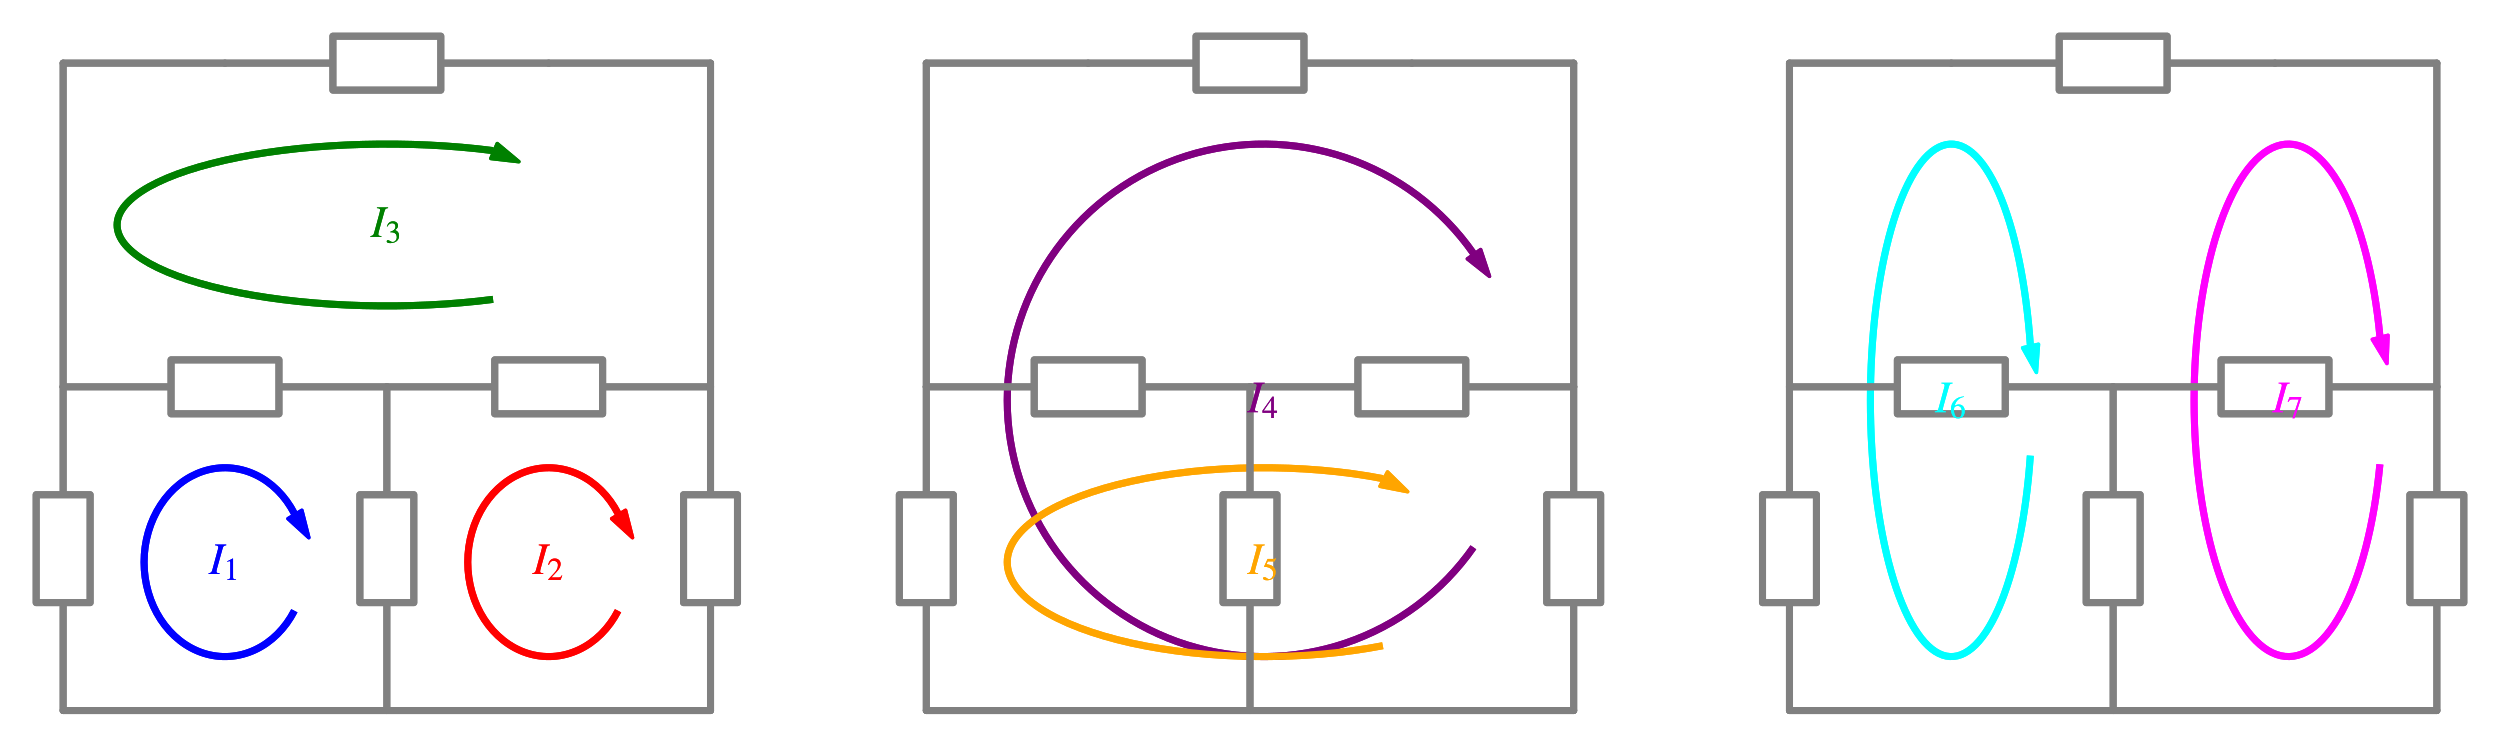 <?xml version="1.0" encoding="utf-8" standalone="no"?>
<!DOCTYPE svg PUBLIC "-//W3C//DTD SVG 1.1//EN"
  "http://www.w3.org/Graphics/SVG/1.1/DTD/svg11.dtd">
<svg xmlns:xlink="http://www.w3.org/1999/xlink" width="709.02pt" height="211.77pt" viewBox="0 0 709.02 211.77" xmlns="http://www.w3.org/2000/svg" version="1.1">
 <defs>
  <style type="text/css">*{stroke-linejoin: round; stroke-linecap: butt}</style>
 </defs>
 <g id="figure_1">
  <g id="patch_1">
   <path d="M 0 211.77 
L 709.02 211.77 
L 709.02 0 
L 0 0 
L 0 211.77 
z
" style="fill: none"/>
  </g>
  <g id="axes_1">
   <g id="patch_2">
    <path d="M 83.488 145.656 
C 82.205 143.163 80.583 140.93 78.684 139.045 
C 76.786 137.16 74.637 135.649 72.322 134.57 
C 70.007 133.491 67.557 132.86 65.068 132.7 
C 62.579 132.541 60.085 132.856 57.682 133.632 
C 55.28 134.408 53.002 135.636 50.939 137.267 
C 48.875 138.898 47.053 140.911 45.543 143.226 
C 44.034 145.54 42.859 148.126 42.062 150.882 
C 41.266 153.638 40.86 156.527 40.86 159.435 
C 40.86 162.343 41.266 165.232 42.062 167.988 
C 42.859 170.744 44.034 173.33 45.543 175.644 
C 47.053 177.959 48.875 179.972 50.939 181.603 
C 53.002 183.234 55.28 184.462 57.682 185.238 
C 60.085 186.014 62.579 186.329 65.068 186.17 
C 67.557 186.01 70.007 185.379 72.322 184.3 
C 74.637 183.221 76.786 181.71 78.684 179.825 
C 80.583 177.94 82.205 175.707 83.488 173.214 
" clip-path="url(#pcccf6402d1)" style="fill: none; stroke: #0000ff; stroke-width: 2; stroke-linejoin: miter"/>
   </g>
   <g id="patch_3">
    <path d="M 87.582 152.478 
L 81.678 147.1 
L 83.632 145.927 
L 83.475 145.664 
L 83.501 145.649 
L 83.659 145.911 
L 85.613 144.738 
z
" clip-path="url(#pcccf6402d1)" style="fill: #0000ff; stroke: #0000ff; stroke-linejoin: miter"/>
   </g>
   <g id="patch_4">
    <path d="M 175.288 145.656 
C 174.005 143.163 172.383 140.93 170.484 139.045 
C 168.586 137.16 166.437 135.649 164.122 134.57 
C 161.807 133.491 159.357 132.86 156.868 132.7 
C 154.379 132.541 151.885 132.856 149.482 133.632 
C 147.08 134.408 144.802 135.636 142.739 137.267 
C 140.675 138.898 138.853 140.911 137.343 143.226 
C 135.834 145.54 134.659 148.126 133.862 150.882 
C 133.066 153.638 132.66 156.527 132.66 159.435 
C 132.66 162.343 133.066 165.232 133.862 167.988 
C 134.659 170.744 135.834 173.33 137.343 175.644 
C 138.853 177.959 140.675 179.972 142.739 181.603 
C 144.802 183.234 147.08 184.462 149.482 185.238 
C 151.885 186.014 154.379 186.329 156.868 186.17 
C 159.357 186.01 161.807 185.379 164.122 184.3 
C 166.437 183.221 168.586 181.71 170.484 179.825 
C 172.383 177.94 174.005 175.707 175.288 173.214 
" clip-path="url(#pcccf6402d1)" style="fill: none; stroke: #ff0000; stroke-width: 2; stroke-linejoin: miter"/>
   </g>
   <g id="patch_5">
    <path d="M 179.382 152.478 
L 173.478 147.1 
L 175.432 145.927 
L 175.275 145.664 
L 175.301 145.649 
L 175.459 145.911 
L 177.413 144.738 
z
" clip-path="url(#pcccf6402d1)" style="fill: #ff0000; stroke: #ff0000; stroke-linejoin: miter"/>
   </g>
   <g id="patch_6">
    <path d="M 139.837 42.715 
C 128.202 41.219 115.51 40.613 102.902 40.951 
C 90.294 41.289 78.161 42.56 67.594 44.651 
C 57.027 46.742 48.353 49.587 42.352 52.93 
C 36.352 56.274 33.21 60.013 33.21 63.81 
C 33.21 67.607 36.352 71.346 42.352 74.69 
C 48.353 78.033 57.027 80.878 67.594 82.969 
C 78.161 85.06 90.294 86.331 102.902 86.669 
C 115.51 87.007 128.202 86.401 139.837 84.905 
" clip-path="url(#pcccf6402d1)" style="fill: none; stroke: #008000; stroke-width: 2; stroke-linejoin: miter"/>
   </g>
   <g id="patch_7">
    <path d="M 147.15 45.848 
L 139.215 44.945 
L 140.113 42.849 
L 139.831 42.729 
L 139.843 42.701 
L 140.125 42.821 
L 141.022 40.726 
z
" clip-path="url(#pcccf6402d1)" style="fill: #008000; stroke: #008000; stroke-linejoin: miter"/>
   </g>
   <g id="patch_8">
    <path d="M 417.867 71.85 
C 413.462 65.56 408.088 60.007 401.945 55.399 
C 395.802 50.791 388.967 47.185 381.696 44.717 
C 374.424 42.248 366.807 40.948 359.128 40.864 
C 351.449 40.781 343.805 41.914 336.481 44.224 
C 329.157 46.533 322.246 49.988 316.003 54.461 
C 309.761 58.934 304.267 64.369 299.727 70.562 
C 295.186 76.755 291.655 83.628 289.266 90.926 
C 286.877 98.225 285.66 105.856 285.66 113.535 
C 285.66 121.214 286.877 128.845 289.266 136.144 
C 291.655 143.442 295.186 150.315 299.727 156.508 
C 304.267 162.701 309.761 168.136 316.003 172.609 
C 322.246 177.082 329.157 180.537 336.481 182.846 
C 343.805 185.156 351.449 186.289 359.128 186.206 
C 366.807 186.122 374.424 184.822 381.696 182.353 
C 388.967 179.885 395.802 176.279 401.945 171.671 
C 408.088 167.063 413.462 161.51 417.867 155.22 
" clip-path="url(#pcccf6402d1)" style="fill: none; stroke: #800080; stroke-width: 2; stroke-linejoin: miter"/>
   </g>
   <g id="patch_9">
    <path d="M 422.43 78.368 
L 416.162 73.417 
L 418.03 72.11 
L 417.854 71.859 
L 417.879 71.842 
L 418.055 72.092 
L 419.922 70.785 
z
" clip-path="url(#pcccf6402d1)" style="fill: #800080; stroke: #800080; stroke-linejoin: miter"/>
   </g>
   <g id="patch_10">
    <path d="M 392.175 135.74 
C 381.1 133.593 368.705 132.536 356.196 132.672 
C 343.687 132.807 331.483 134.131 320.77 136.514 
C 310.057 138.898 301.194 142.26 295.043 146.276 
C 288.892 150.291 285.66 154.824 285.66 159.435 
C 285.66 164.046 288.892 168.579 295.043 172.594 
C 301.194 176.61 310.057 179.972 320.77 182.356 
C 331.483 184.739 343.687 186.063 356.196 186.198 
C 368.705 186.334 381.1 185.277 392.175 183.13 
" clip-path="url(#pcccf6402d1)" style="fill: none; stroke: #ffa500; stroke-width: 2; stroke-linejoin: miter"/>
   </g>
   <g id="patch_11">
    <path d="M 399.216 139.444 
L 391.377 137.913 
L 392.439 135.896 
L 392.168 135.753 
L 392.182 135.726 
L 392.453 135.869 
L 393.515 133.851 
z
" clip-path="url(#pcccf6402d1)" style="fill: #ffa500; stroke: #ffa500; stroke-linejoin: miter"/>
   </g>
   <g id="patch_12">
    <path d="M 575.819 97.844 
C 575.213 89.175 574.111 80.93 572.568 73.518 
C 571.024 66.107 569.064 59.653 566.786 54.479 
C 564.507 49.304 561.948 45.495 559.237 43.241 
C 556.525 40.987 553.705 40.326 550.918 41.29 
C 548.131 42.254 545.423 44.827 542.928 48.883 
C 540.434 52.938 538.195 58.406 536.323 65.016 
C 534.452 71.627 532.978 79.268 531.976 87.56 
C 530.974 95.852 530.46 104.656 530.46 113.535 
C 530.46 122.414 530.974 131.218 531.976 139.51 
C 532.978 147.802 534.452 155.443 536.323 162.054 
C 538.195 168.664 540.434 174.132 542.928 178.187 
C 545.423 182.243 548.131 184.816 550.918 185.78 
C 553.705 186.744 556.525 186.083 559.237 183.829 
C 561.948 181.575 564.507 177.766 566.786 172.591 
C 569.064 167.417 571.024 160.963 572.568 153.552 
C 574.111 146.14 575.213 137.895 575.819 129.226 
" clip-path="url(#pcccf6402d1)" style="fill: none; stroke: #00ffff; stroke-width: 2; stroke-linejoin: miter"/>
   </g>
   <g id="patch_13">
    <path d="M 577.536 105.613 
L 573.644 98.639 
L 575.87 98.146 
L 575.804 97.848 
L 575.834 97.841 
L 575.9 98.14 
L 578.126 97.648 
z
" clip-path="url(#pcccf6402d1)" style="fill: #00ffff; stroke: #00ffff; stroke-linejoin: miter"/>
   </g>
   <g id="patch_14">
    <path d="M 674.961 95.381 
C 674.154 86.887 672.787 78.859 670.926 71.687 
C 669.065 64.515 666.74 58.317 664.066 53.392 
C 661.391 48.467 658.41 44.898 655.267 42.856 
C 652.124 40.814 648.87 40.334 645.664 41.438 
C 642.458 42.543 639.352 45.214 636.496 49.322 
C 633.64 53.43 631.082 58.908 628.946 65.49 
C 626.809 72.072 625.129 79.649 623.987 87.856 
C 622.845 96.062 622.26 104.763 622.26 113.535 
C 622.26 122.307 622.845 131.008 623.987 139.214 
C 625.129 147.421 626.809 154.998 628.946 161.58 
C 631.082 168.162 633.64 173.64 636.496 177.748 
C 639.352 181.856 642.458 184.527 645.664 185.632 
C 648.87 186.736 652.124 186.256 655.267 184.214 
C 658.41 182.172 661.391 178.603 664.066 173.678 
C 666.74 168.753 669.065 162.555 670.926 155.383 
C 672.787 148.211 674.154 140.183 674.961 131.689 
" clip-path="url(#pcccf6402d1)" style="fill: none; stroke: #ff00ff; stroke-width: 2; stroke-linejoin: miter"/>
   </g>
   <g id="patch_15">
    <path d="M 676.949 103.085 
L 672.815 96.251 
L 675.023 95.681 
L 674.946 95.385 
L 674.976 95.377 
L 675.052 95.674 
L 677.26 95.104 
z
" clip-path="url(#pcccf6402d1)" style="fill: #ff00ff; stroke: #ff00ff; stroke-linejoin: miter"/>
   </g>
   <g id="patch_16">
    <path d="M 83.488 145.656 
C 82.205 143.163 80.583 140.93 78.684 139.045 
C 76.786 137.16 74.637 135.649 72.322 134.57 
C 70.007 133.491 67.557 132.86 65.068 132.7 
C 62.579 132.541 60.085 132.856 57.682 133.632 
C 55.28 134.408 53.002 135.636 50.939 137.267 
C 48.875 138.898 47.053 140.911 45.543 143.226 
C 44.034 145.54 42.859 148.126 42.062 150.882 
C 41.266 153.638 40.86 156.527 40.86 159.435 
C 40.86 162.343 41.266 165.232 42.062 167.988 
C 42.859 170.744 44.034 173.33 45.543 175.644 
C 47.053 177.959 48.875 179.972 50.939 181.603 
C 53.002 183.234 55.28 184.462 57.682 185.238 
C 60.085 186.014 62.579 186.329 65.068 186.17 
C 67.557 186.01 70.007 185.379 72.322 184.3 
C 74.637 183.221 76.786 181.71 78.684 179.825 
C 80.583 177.94 82.205 175.707 83.488 173.214 
" clip-path="url(#pcccf6402d1)" style="fill: none; stroke: #0000ff; stroke-width: 2; stroke-linejoin: miter"/>
   </g>
   <g id="patch_17">
    <path d="M 87.582 152.478 
L 81.678 147.1 
L 83.632 145.927 
L 83.475 145.664 
L 83.501 145.649 
L 83.659 145.911 
L 85.613 144.738 
z
" clip-path="url(#pcccf6402d1)" style="fill: #0000ff; stroke: #0000ff; stroke-linejoin: miter"/>
   </g>
   <g id="patch_18">
    <path d="M 175.288 145.656 
C 174.005 143.163 172.383 140.93 170.484 139.045 
C 168.586 137.16 166.437 135.649 164.122 134.57 
C 161.807 133.491 159.357 132.86 156.868 132.7 
C 154.379 132.541 151.885 132.856 149.482 133.632 
C 147.08 134.408 144.802 135.636 142.739 137.267 
C 140.675 138.898 138.853 140.911 137.343 143.226 
C 135.834 145.54 134.659 148.126 133.862 150.882 
C 133.066 153.638 132.66 156.527 132.66 159.435 
C 132.66 162.343 133.066 165.232 133.862 167.988 
C 134.659 170.744 135.834 173.33 137.343 175.644 
C 138.853 177.959 140.675 179.972 142.739 181.603 
C 144.802 183.234 147.08 184.462 149.482 185.238 
C 151.885 186.014 154.379 186.329 156.868 186.17 
C 159.357 186.01 161.807 185.379 164.122 184.3 
C 166.437 183.221 168.586 181.71 170.484 179.825 
C 172.383 177.94 174.005 175.707 175.288 173.214 
" clip-path="url(#pcccf6402d1)" style="fill: none; stroke: #ff0000; stroke-width: 2; stroke-linejoin: miter"/>
   </g>
   <g id="patch_19">
    <path d="M 179.382 152.478 
L 173.478 147.1 
L 175.432 145.927 
L 175.275 145.664 
L 175.301 145.649 
L 175.459 145.911 
L 177.413 144.738 
z
" clip-path="url(#pcccf6402d1)" style="fill: #ff0000; stroke: #ff0000; stroke-linejoin: miter"/>
   </g>
   <g id="patch_20">
    <path d="M 139.837 42.715 
C 128.202 41.219 115.51 40.613 102.902 40.951 
C 90.294 41.289 78.161 42.56 67.594 44.651 
C 57.027 46.742 48.353 49.587 42.352 52.93 
C 36.352 56.274 33.21 60.013 33.21 63.81 
C 33.21 67.607 36.352 71.346 42.352 74.69 
C 48.353 78.033 57.027 80.878 67.594 82.969 
C 78.161 85.06 90.294 86.331 102.902 86.669 
C 115.51 87.007 128.202 86.401 139.837 84.905 
" clip-path="url(#pcccf6402d1)" style="fill: none; stroke: #008000; stroke-width: 2; stroke-linejoin: miter"/>
   </g>
   <g id="patch_21">
    <path d="M 147.15 45.848 
L 139.215 44.945 
L 140.113 42.849 
L 139.831 42.729 
L 139.843 42.701 
L 140.125 42.821 
L 141.022 40.726 
z
" clip-path="url(#pcccf6402d1)" style="fill: #008000; stroke: #008000; stroke-linejoin: miter"/>
   </g>
   <g id="patch_22">
    <path d="M 417.867 71.85 
C 413.462 65.56 408.088 60.007 401.945 55.399 
C 395.802 50.791 388.967 47.185 381.696 44.717 
C 374.424 42.248 366.807 40.948 359.128 40.864 
C 351.449 40.781 343.805 41.914 336.481 44.224 
C 329.157 46.533 322.246 49.988 316.003 54.461 
C 309.761 58.934 304.267 64.369 299.727 70.562 
C 295.186 76.755 291.655 83.628 289.266 90.926 
C 286.877 98.225 285.66 105.856 285.66 113.535 
C 285.66 121.214 286.877 128.845 289.266 136.144 
C 291.655 143.442 295.186 150.315 299.727 156.508 
C 304.267 162.701 309.761 168.136 316.003 172.609 
C 322.246 177.082 329.157 180.537 336.481 182.846 
C 343.805 185.156 351.449 186.289 359.128 186.206 
C 366.807 186.122 374.424 184.822 381.696 182.353 
C 388.967 179.885 395.802 176.279 401.945 171.671 
C 408.088 167.063 413.462 161.51 417.867 155.22 
" clip-path="url(#pcccf6402d1)" style="fill: none; stroke: #800080; stroke-width: 2; stroke-linejoin: miter"/>
   </g>
   <g id="patch_23">
    <path d="M 422.43 78.368 
L 416.162 73.417 
L 418.03 72.11 
L 417.854 71.859 
L 417.879 71.842 
L 418.055 72.092 
L 419.922 70.785 
z
" clip-path="url(#pcccf6402d1)" style="fill: #800080; stroke: #800080; stroke-linejoin: miter"/>
   </g>
   <g id="patch_24">
    <path d="M 392.175 135.74 
C 381.1 133.593 368.705 132.536 356.196 132.672 
C 343.687 132.807 331.483 134.131 320.77 136.514 
C 310.057 138.898 301.194 142.26 295.043 146.276 
C 288.892 150.291 285.66 154.824 285.66 159.435 
C 285.66 164.046 288.892 168.579 295.043 172.594 
C 301.194 176.61 310.057 179.972 320.77 182.356 
C 331.483 184.739 343.687 186.063 356.196 186.198 
C 368.705 186.334 381.1 185.277 392.175 183.13 
" clip-path="url(#pcccf6402d1)" style="fill: none; stroke: #ffa500; stroke-width: 2; stroke-linejoin: miter"/>
   </g>
   <g id="patch_25">
    <path d="M 399.216 139.444 
L 391.377 137.913 
L 392.439 135.896 
L 392.168 135.753 
L 392.182 135.726 
L 392.453 135.869 
L 393.515 133.851 
z
" clip-path="url(#pcccf6402d1)" style="fill: #ffa500; stroke: #ffa500; stroke-linejoin: miter"/>
   </g>
   <g id="patch_26">
    <path d="M 575.819 97.844 
C 575.213 89.175 574.111 80.93 572.568 73.518 
C 571.024 66.107 569.064 59.653 566.786 54.479 
C 564.507 49.304 561.948 45.495 559.237 43.241 
C 556.525 40.987 553.705 40.326 550.918 41.29 
C 548.131 42.254 545.423 44.827 542.928 48.883 
C 540.434 52.938 538.195 58.406 536.323 65.016 
C 534.452 71.627 532.978 79.268 531.976 87.56 
C 530.974 95.852 530.46 104.656 530.46 113.535 
C 530.46 122.414 530.974 131.218 531.976 139.51 
C 532.978 147.802 534.452 155.443 536.323 162.054 
C 538.195 168.664 540.434 174.132 542.928 178.187 
C 545.423 182.243 548.131 184.816 550.918 185.78 
C 553.705 186.744 556.525 186.083 559.237 183.829 
C 561.948 181.575 564.507 177.766 566.786 172.591 
C 569.064 167.417 571.024 160.963 572.568 153.552 
C 574.111 146.14 575.213 137.895 575.819 129.226 
" clip-path="url(#pcccf6402d1)" style="fill: none; stroke: #00ffff; stroke-width: 2; stroke-linejoin: miter"/>
   </g>
   <g id="patch_27">
    <path d="M 577.536 105.613 
L 573.644 98.639 
L 575.87 98.146 
L 575.804 97.848 
L 575.834 97.841 
L 575.9 98.14 
L 578.126 97.648 
z
" clip-path="url(#pcccf6402d1)" style="fill: #00ffff; stroke: #00ffff; stroke-linejoin: miter"/>
   </g>
   <g id="patch_28">
    <path d="M 674.961 95.381 
C 674.154 86.887 672.787 78.859 670.926 71.687 
C 669.065 64.515 666.74 58.317 664.066 53.392 
C 661.391 48.467 658.41 44.898 655.267 42.856 
C 652.124 40.814 648.87 40.334 645.664 41.438 
C 642.458 42.543 639.352 45.214 636.496 49.322 
C 633.64 53.43 631.082 58.908 628.946 65.49 
C 626.809 72.072 625.129 79.649 623.987 87.856 
C 622.845 96.062 622.26 104.763 622.26 113.535 
C 622.26 122.307 622.845 131.008 623.987 139.214 
C 625.129 147.421 626.809 154.998 628.946 161.58 
C 631.082 168.162 633.64 173.64 636.496 177.748 
C 639.352 181.856 642.458 184.527 645.664 185.632 
C 648.87 186.736 652.124 186.256 655.267 184.214 
C 658.41 182.172 661.391 178.603 664.066 173.678 
C 666.74 168.753 669.065 162.555 670.926 155.383 
C 672.787 148.211 674.154 140.183 674.961 131.689 
" clip-path="url(#pcccf6402d1)" style="fill: none; stroke: #ff00ff; stroke-width: 2; stroke-linejoin: miter"/>
   </g>
   <g id="patch_29">
    <path d="M 676.949 103.085 
L 672.815 96.251 
L 675.023 95.681 
L 674.946 95.385 
L 674.976 95.377 
L 675.052 95.674 
L 677.26 95.104 
z
" clip-path="url(#pcccf6402d1)" style="fill: #ff00ff; stroke: #ff00ff; stroke-linejoin: miter"/>
   </g>
   <g id="line2d_1">
    <path d="M 17.91 201.51 
L 17.91 170.91 
L 10.26 170.91 
L 10.26 140.31 
L 25.56 140.31 
L 25.56 170.91 
L 17.91 170.91 
M 17.91 140.31 
L 17.91 109.71 
" clip-path="url(#pcccf6402d1)" style="fill: none; stroke: #808080; stroke-width: 2; stroke-linecap: round"/>
   </g>
   <g id="line2d_2">
    <path d="M 17.91 109.71 
L 48.51 109.71 
L 48.51 102.06 
L 79.11 102.06 
L 79.11 117.36 
L 48.51 117.36 
L 48.51 109.71 
M 79.11 109.71 
L 109.71 109.71 
" clip-path="url(#pcccf6402d1)" style="fill: none; stroke: #808080; stroke-width: 2; stroke-linecap: round"/>
   </g>
   <g id="line2d_3">
    <path d="M 109.71 109.71 
L 140.31 109.71 
L 140.31 102.06 
L 170.91 102.06 
L 170.91 117.36 
L 140.31 117.36 
L 140.31 109.71 
M 170.91 109.71 
L 201.51 109.71 
" clip-path="url(#pcccf6402d1)" style="fill: none; stroke: #808080; stroke-width: 2; stroke-linecap: round"/>
   </g>
   <g id="line2d_4">
    <path d="M 201.51 109.71 
L 201.51 140.31 
L 209.16 140.31 
L 209.16 170.91 
L 193.86 170.91 
L 193.86 140.31 
L 201.51 140.31 
M 201.51 170.91 
L 201.51 201.51 
" clip-path="url(#pcccf6402d1)" style="fill: none; stroke: #808080; stroke-width: 2; stroke-linecap: round"/>
   </g>
   <g id="line2d_5">
    <path d="M 109.71 109.71 
L 109.71 140.31 
L 117.36 140.31 
L 117.36 170.91 
L 102.06 170.91 
L 102.06 140.31 
L 109.71 140.31 
M 109.71 170.91 
L 109.71 201.51 
" clip-path="url(#pcccf6402d1)" style="fill: none; stroke: #808080; stroke-width: 2; stroke-linecap: round"/>
   </g>
   <g id="line2d_6">
    <path d="M 17.91 201.51 
L 109.71 201.51 
L 201.51 201.51 
" clip-path="url(#pcccf6402d1)" style="fill: none; stroke: #808080; stroke-width: 2; stroke-linecap: round"/>
   </g>
   <g id="line2d_7">
    <path d="M 17.91 109.71 
L 17.91 63.81 
L 17.91 17.91 
" clip-path="url(#pcccf6402d1)" style="fill: none; stroke: #808080; stroke-width: 2; stroke-linecap: round"/>
   </g>
   <g id="line2d_8">
    <path d="M 17.91 17.91 
L 40.86 17.91 
L 63.81 17.91 
" clip-path="url(#pcccf6402d1)" style="fill: none; stroke: #808080; stroke-width: 2; stroke-linecap: round"/>
   </g>
   <g id="line2d_9">
    <path d="M 63.81 17.91 
L 94.41 17.91 
L 94.41 10.26 
L 125.01 10.26 
L 125.01 25.56 
L 94.41 25.56 
L 94.41 17.91 
M 125.01 17.91 
L 155.61 17.91 
" clip-path="url(#pcccf6402d1)" style="fill: none; stroke: #808080; stroke-width: 2; stroke-linecap: round"/>
   </g>
   <g id="line2d_10">
    <path d="M 155.61 17.91 
L 178.56 17.91 
L 201.51 17.91 
" clip-path="url(#pcccf6402d1)" style="fill: none; stroke: #808080; stroke-width: 2; stroke-linecap: round"/>
   </g>
   <g id="line2d_11">
    <path d="M 201.51 17.91 
L 201.51 63.81 
L 201.51 109.71 
" clip-path="url(#pcccf6402d1)" style="fill: none; stroke: #808080; stroke-width: 2; stroke-linecap: round"/>
   </g>
   <g id="line2d_12">
    <path d="M 262.71 201.51 
L 262.71 170.91 
L 255.06 170.91 
L 255.06 140.31 
L 270.36 140.31 
L 270.36 170.91 
L 262.71 170.91 
M 262.71 140.31 
L 262.71 109.71 
" clip-path="url(#pcccf6402d1)" style="fill: none; stroke: #808080; stroke-width: 2; stroke-linecap: round"/>
   </g>
   <g id="line2d_13">
    <path d="M 262.71 109.71 
L 293.31 109.71 
L 293.31 102.06 
L 323.91 102.06 
L 323.91 117.36 
L 293.31 117.36 
L 293.31 109.71 
M 323.91 109.71 
L 354.51 109.71 
" clip-path="url(#pcccf6402d1)" style="fill: none; stroke: #808080; stroke-width: 2; stroke-linecap: round"/>
   </g>
   <g id="line2d_14">
    <path d="M 354.51 109.71 
L 385.11 109.71 
L 385.11 102.06 
L 415.71 102.06 
L 415.71 117.36 
L 385.11 117.36 
L 385.11 109.71 
M 415.71 109.71 
L 446.31 109.71 
" clip-path="url(#pcccf6402d1)" style="fill: none; stroke: #808080; stroke-width: 2; stroke-linecap: round"/>
   </g>
   <g id="line2d_15">
    <path d="M 446.31 109.71 
L 446.31 140.31 
L 453.96 140.31 
L 453.96 170.91 
L 438.66 170.91 
L 438.66 140.31 
L 446.31 140.31 
M 446.31 170.91 
L 446.31 201.51 
" clip-path="url(#pcccf6402d1)" style="fill: none; stroke: #808080; stroke-width: 2; stroke-linecap: round"/>
   </g>
   <g id="line2d_16">
    <path d="M 354.51 109.71 
L 354.51 140.31 
L 362.16 140.31 
L 362.16 170.91 
L 346.86 170.91 
L 346.86 140.31 
L 354.51 140.31 
M 354.51 170.91 
L 354.51 201.51 
" clip-path="url(#pcccf6402d1)" style="fill: none; stroke: #808080; stroke-width: 2; stroke-linecap: round"/>
   </g>
   <g id="line2d_17">
    <path d="M 262.71 201.51 
L 354.51 201.51 
L 446.31 201.51 
" clip-path="url(#pcccf6402d1)" style="fill: none; stroke: #808080; stroke-width: 2; stroke-linecap: round"/>
   </g>
   <g id="line2d_18">
    <path d="M 262.71 109.71 
L 262.71 63.81 
L 262.71 17.91 
" clip-path="url(#pcccf6402d1)" style="fill: none; stroke: #808080; stroke-width: 2; stroke-linecap: round"/>
   </g>
   <g id="line2d_19">
    <path d="M 262.71 17.91 
L 285.66 17.91 
L 308.61 17.91 
" clip-path="url(#pcccf6402d1)" style="fill: none; stroke: #808080; stroke-width: 2; stroke-linecap: round"/>
   </g>
   <g id="line2d_20">
    <path d="M 308.61 17.91 
L 339.21 17.91 
L 339.21 10.26 
L 369.81 10.26 
L 369.81 25.56 
L 339.21 25.56 
L 339.21 17.91 
M 369.81 17.91 
L 400.41 17.91 
" clip-path="url(#pcccf6402d1)" style="fill: none; stroke: #808080; stroke-width: 2; stroke-linecap: round"/>
   </g>
   <g id="line2d_21">
    <path d="M 400.41 17.91 
L 423.36 17.91 
L 446.31 17.91 
" clip-path="url(#pcccf6402d1)" style="fill: none; stroke: #808080; stroke-width: 2; stroke-linecap: round"/>
   </g>
   <g id="line2d_22">
    <path d="M 446.31 17.91 
L 446.31 63.81 
L 446.31 109.71 
" clip-path="url(#pcccf6402d1)" style="fill: none; stroke: #808080; stroke-width: 2; stroke-linecap: round"/>
   </g>
   <g id="line2d_23">
    <path d="M 507.51 201.51 
L 507.51 170.91 
L 499.86 170.91 
L 499.86 140.31 
L 515.16 140.31 
L 515.16 170.91 
L 507.51 170.91 
M 507.51 140.31 
L 507.51 109.71 
" clip-path="url(#pcccf6402d1)" style="fill: none; stroke: #808080; stroke-width: 2; stroke-linecap: round"/>
   </g>
   <g id="line2d_24">
    <path d="M 507.51 109.71 
L 538.11 109.71 
L 538.11 102.06 
L 568.71 102.06 
L 568.71 117.36 
L 538.11 117.36 
L 538.11 109.71 
M 568.71 109.71 
L 599.31 109.71 
" clip-path="url(#pcccf6402d1)" style="fill: none; stroke: #808080; stroke-width: 2; stroke-linecap: round"/>
   </g>
   <g id="line2d_25">
    <path d="M 599.31 109.71 
L 629.91 109.71 
L 629.91 102.06 
L 660.51 102.06 
L 660.51 117.36 
L 629.91 117.36 
L 629.91 109.71 
M 660.51 109.71 
L 691.11 109.71 
" clip-path="url(#pcccf6402d1)" style="fill: none; stroke: #808080; stroke-width: 2; stroke-linecap: round"/>
   </g>
   <g id="line2d_26">
    <path d="M 691.11 109.71 
L 691.11 140.31 
L 698.76 140.31 
L 698.76 170.91 
L 683.46 170.91 
L 683.46 140.31 
L 691.11 140.31 
M 691.11 170.91 
L 691.11 201.51 
" clip-path="url(#pcccf6402d1)" style="fill: none; stroke: #808080; stroke-width: 2; stroke-linecap: round"/>
   </g>
   <g id="line2d_27">
    <path d="M 599.31 109.71 
L 599.31 140.31 
L 606.96 140.31 
L 606.96 170.91 
L 591.66 170.91 
L 591.66 140.31 
L 599.31 140.31 
M 599.31 170.91 
L 599.31 201.51 
" clip-path="url(#pcccf6402d1)" style="fill: none; stroke: #808080; stroke-width: 2; stroke-linecap: round"/>
   </g>
   <g id="line2d_28">
    <path d="M 507.51 201.51 
L 599.31 201.51 
L 691.11 201.51 
" clip-path="url(#pcccf6402d1)" style="fill: none; stroke: #808080; stroke-width: 2; stroke-linecap: round"/>
   </g>
   <g id="line2d_29">
    <path d="M 507.51 109.71 
L 507.51 63.81 
L 507.51 17.91 
" clip-path="url(#pcccf6402d1)" style="fill: none; stroke: #808080; stroke-width: 2; stroke-linecap: round"/>
   </g>
   <g id="line2d_30">
    <path d="M 507.51 17.91 
L 530.46 17.91 
L 553.41 17.91 
" clip-path="url(#pcccf6402d1)" style="fill: none; stroke: #808080; stroke-width: 2; stroke-linecap: round"/>
   </g>
   <g id="line2d_31">
    <path d="M 553.41 17.91 
L 584.01 17.91 
L 584.01 10.26 
L 614.61 10.26 
L 614.61 25.56 
L 584.01 25.56 
L 584.01 17.91 
M 614.61 17.91 
L 645.21 17.91 
" clip-path="url(#pcccf6402d1)" style="fill: none; stroke: #808080; stroke-width: 2; stroke-linecap: round"/>
   </g>
   <g id="line2d_32">
    <path d="M 645.21 17.91 
L 668.16 17.91 
L 691.11 17.91 
" clip-path="url(#pcccf6402d1)" style="fill: none; stroke: #808080; stroke-width: 2; stroke-linecap: round"/>
   </g>
   <g id="line2d_33">
    <path d="M 691.11 17.91 
L 691.11 63.81 
L 691.11 109.71 
" clip-path="url(#pcccf6402d1)" style="fill: none; stroke: #808080; stroke-width: 2; stroke-linecap: round"/>
   </g>
   <g id="line2d_34">
    <path d="M 17.91 201.51 
L 17.91 170.91 
L 10.26 170.91 
L 10.26 140.31 
L 25.56 140.31 
L 25.56 170.91 
L 17.91 170.91 
M 17.91 140.31 
L 17.91 109.71 
" clip-path="url(#pcccf6402d1)" style="fill: none; stroke: #808080; stroke-width: 2; stroke-linecap: round"/>
   </g>
   <g id="line2d_35">
    <path d="M 17.91 109.71 
L 48.51 109.71 
L 48.51 102.06 
L 79.11 102.06 
L 79.11 117.36 
L 48.51 117.36 
L 48.51 109.71 
M 79.11 109.71 
L 109.71 109.71 
" clip-path="url(#pcccf6402d1)" style="fill: none; stroke: #808080; stroke-width: 2; stroke-linecap: round"/>
   </g>
   <g id="line2d_36">
    <path d="M 109.71 109.71 
L 140.31 109.71 
L 140.31 102.06 
L 170.91 102.06 
L 170.91 117.36 
L 140.31 117.36 
L 140.31 109.71 
M 170.91 109.71 
L 201.51 109.71 
" clip-path="url(#pcccf6402d1)" style="fill: none; stroke: #808080; stroke-width: 2; stroke-linecap: round"/>
   </g>
   <g id="line2d_37">
    <path d="M 201.51 109.71 
L 201.51 140.31 
L 209.16 140.31 
L 209.16 170.91 
L 193.86 170.91 
L 193.86 140.31 
L 201.51 140.31 
M 201.51 170.91 
L 201.51 201.51 
" clip-path="url(#pcccf6402d1)" style="fill: none; stroke: #808080; stroke-width: 2; stroke-linecap: round"/>
   </g>
   <g id="line2d_38">
    <path d="M 109.71 109.71 
L 109.71 140.31 
L 117.36 140.31 
L 117.36 170.91 
L 102.06 170.91 
L 102.06 140.31 
L 109.71 140.31 
M 109.71 170.91 
L 109.71 201.51 
" clip-path="url(#pcccf6402d1)" style="fill: none; stroke: #808080; stroke-width: 2; stroke-linecap: round"/>
   </g>
   <g id="line2d_39">
    <path d="M 17.91 201.51 
L 109.71 201.51 
L 201.51 201.51 
" clip-path="url(#pcccf6402d1)" style="fill: none; stroke: #808080; stroke-width: 2; stroke-linecap: round"/>
   </g>
   <g id="line2d_40">
    <path d="M 17.91 109.71 
L 17.91 63.81 
L 17.91 17.91 
" clip-path="url(#pcccf6402d1)" style="fill: none; stroke: #808080; stroke-width: 2; stroke-linecap: round"/>
   </g>
   <g id="line2d_41">
    <path d="M 17.91 17.91 
L 40.86 17.91 
L 63.81 17.91 
" clip-path="url(#pcccf6402d1)" style="fill: none; stroke: #808080; stroke-width: 2; stroke-linecap: round"/>
   </g>
   <g id="line2d_42">
    <path d="M 63.81 17.91 
L 94.41 17.91 
L 94.41 10.26 
L 125.01 10.26 
L 125.01 25.56 
L 94.41 25.56 
L 94.41 17.91 
M 125.01 17.91 
L 155.61 17.91 
" clip-path="url(#pcccf6402d1)" style="fill: none; stroke: #808080; stroke-width: 2; stroke-linecap: round"/>
   </g>
   <g id="line2d_43">
    <path d="M 155.61 17.91 
L 178.56 17.91 
L 201.51 17.91 
" clip-path="url(#pcccf6402d1)" style="fill: none; stroke: #808080; stroke-width: 2; stroke-linecap: round"/>
   </g>
   <g id="line2d_44">
    <path d="M 201.51 17.91 
L 201.51 63.81 
L 201.51 109.71 
" clip-path="url(#pcccf6402d1)" style="fill: none; stroke: #808080; stroke-width: 2; stroke-linecap: round"/>
   </g>
   <g id="line2d_45">
    <path d="M 262.71 201.51 
L 262.71 170.91 
L 255.06 170.91 
L 255.06 140.31 
L 270.36 140.31 
L 270.36 170.91 
L 262.71 170.91 
M 262.71 140.31 
L 262.71 109.71 
" clip-path="url(#pcccf6402d1)" style="fill: none; stroke: #808080; stroke-width: 2; stroke-linecap: round"/>
   </g>
   <g id="line2d_46">
    <path d="M 262.71 109.71 
L 293.31 109.71 
L 293.31 102.06 
L 323.91 102.06 
L 323.91 117.36 
L 293.31 117.36 
L 293.31 109.71 
M 323.91 109.71 
L 354.51 109.71 
" clip-path="url(#pcccf6402d1)" style="fill: none; stroke: #808080; stroke-width: 2; stroke-linecap: round"/>
   </g>
   <g id="line2d_47">
    <path d="M 354.51 109.71 
L 385.11 109.71 
L 385.11 102.06 
L 415.71 102.06 
L 415.71 117.36 
L 385.11 117.36 
L 385.11 109.71 
M 415.71 109.71 
L 446.31 109.71 
" clip-path="url(#pcccf6402d1)" style="fill: none; stroke: #808080; stroke-width: 2; stroke-linecap: round"/>
   </g>
   <g id="line2d_48">
    <path d="M 446.31 109.71 
L 446.31 140.31 
L 453.96 140.31 
L 453.96 170.91 
L 438.66 170.91 
L 438.66 140.31 
L 446.31 140.31 
M 446.31 170.91 
L 446.31 201.51 
" clip-path="url(#pcccf6402d1)" style="fill: none; stroke: #808080; stroke-width: 2; stroke-linecap: round"/>
   </g>
   <g id="line2d_49">
    <path d="M 354.51 109.71 
L 354.51 140.31 
L 362.16 140.31 
L 362.16 170.91 
L 346.86 170.91 
L 346.86 140.31 
L 354.51 140.31 
M 354.51 170.91 
L 354.51 201.51 
" clip-path="url(#pcccf6402d1)" style="fill: none; stroke: #808080; stroke-width: 2; stroke-linecap: round"/>
   </g>
   <g id="line2d_50">
    <path d="M 262.71 201.51 
L 354.51 201.51 
L 446.31 201.51 
" clip-path="url(#pcccf6402d1)" style="fill: none; stroke: #808080; stroke-width: 2; stroke-linecap: round"/>
   </g>
   <g id="line2d_51">
    <path d="M 262.71 109.71 
L 262.71 63.81 
L 262.71 17.91 
" clip-path="url(#pcccf6402d1)" style="fill: none; stroke: #808080; stroke-width: 2; stroke-linecap: round"/>
   </g>
   <g id="line2d_52">
    <path d="M 262.71 17.91 
L 285.66 17.91 
L 308.61 17.91 
" clip-path="url(#pcccf6402d1)" style="fill: none; stroke: #808080; stroke-width: 2; stroke-linecap: round"/>
   </g>
   <g id="line2d_53">
    <path d="M 308.61 17.91 
L 339.21 17.91 
L 339.21 10.26 
L 369.81 10.26 
L 369.81 25.56 
L 339.21 25.56 
L 339.21 17.91 
M 369.81 17.91 
L 400.41 17.91 
" clip-path="url(#pcccf6402d1)" style="fill: none; stroke: #808080; stroke-width: 2; stroke-linecap: round"/>
   </g>
   <g id="line2d_54">
    <path d="M 400.41 17.91 
L 423.36 17.91 
L 446.31 17.91 
" clip-path="url(#pcccf6402d1)" style="fill: none; stroke: #808080; stroke-width: 2; stroke-linecap: round"/>
   </g>
   <g id="line2d_55">
    <path d="M 446.31 17.91 
L 446.31 63.81 
L 446.31 109.71 
" clip-path="url(#pcccf6402d1)" style="fill: none; stroke: #808080; stroke-width: 2; stroke-linecap: round"/>
   </g>
   <g id="line2d_56">
    <path d="M 507.51 201.51 
L 507.51 170.91 
L 499.86 170.91 
L 499.86 140.31 
L 515.16 140.31 
L 515.16 170.91 
L 507.51 170.91 
M 507.51 140.31 
L 507.51 109.71 
" clip-path="url(#pcccf6402d1)" style="fill: none; stroke: #808080; stroke-width: 2; stroke-linecap: round"/>
   </g>
   <g id="line2d_57">
    <path d="M 507.51 109.71 
L 538.11 109.71 
L 538.11 102.06 
L 568.71 102.06 
L 568.71 117.36 
L 538.11 117.36 
L 538.11 109.71 
M 568.71 109.71 
L 599.31 109.71 
" clip-path="url(#pcccf6402d1)" style="fill: none; stroke: #808080; stroke-width: 2; stroke-linecap: round"/>
   </g>
   <g id="line2d_58">
    <path d="M 599.31 109.71 
L 629.91 109.71 
L 629.91 102.06 
L 660.51 102.06 
L 660.51 117.36 
L 629.91 117.36 
L 629.91 109.71 
M 660.51 109.71 
L 691.11 109.71 
" clip-path="url(#pcccf6402d1)" style="fill: none; stroke: #808080; stroke-width: 2; stroke-linecap: round"/>
   </g>
   <g id="line2d_59">
    <path d="M 691.11 109.71 
L 691.11 140.31 
L 698.76 140.31 
L 698.76 170.91 
L 683.46 170.91 
L 683.46 140.31 
L 691.11 140.31 
M 691.11 170.91 
L 691.11 201.51 
" clip-path="url(#pcccf6402d1)" style="fill: none; stroke: #808080; stroke-width: 2; stroke-linecap: round"/>
   </g>
   <g id="line2d_60">
    <path d="M 599.31 109.71 
L 599.31 140.31 
L 606.96 140.31 
L 606.96 170.91 
L 591.66 170.91 
L 591.66 140.31 
L 599.31 140.31 
M 599.31 170.91 
L 599.31 201.51 
" clip-path="url(#pcccf6402d1)" style="fill: none; stroke: #808080; stroke-width: 2; stroke-linecap: round"/>
   </g>
   <g id="line2d_61">
    <path d="M 507.51 201.51 
L 599.31 201.51 
L 691.11 201.51 
" clip-path="url(#pcccf6402d1)" style="fill: none; stroke: #808080; stroke-width: 2; stroke-linecap: round"/>
   </g>
   <g id="line2d_62">
    <path d="M 507.51 109.71 
L 507.51 63.81 
L 507.51 17.91 
" clip-path="url(#pcccf6402d1)" style="fill: none; stroke: #808080; stroke-width: 2; stroke-linecap: round"/>
   </g>
   <g id="line2d_63">
    <path d="M 507.51 17.91 
L 530.46 17.91 
L 553.41 17.91 
" clip-path="url(#pcccf6402d1)" style="fill: none; stroke: #808080; stroke-width: 2; stroke-linecap: round"/>
   </g>
   <g id="line2d_64">
    <path d="M 553.41 17.91 
L 584.01 17.91 
L 584.01 10.26 
L 614.61 10.26 
L 614.61 25.56 
L 584.01 25.56 
L 584.01 17.91 
M 614.61 17.91 
L 645.21 17.91 
" clip-path="url(#pcccf6402d1)" style="fill: none; stroke: #808080; stroke-width: 2; stroke-linecap: round"/>
   </g>
   <g id="line2d_65">
    <path d="M 645.21 17.91 
L 668.16 17.91 
L 691.11 17.91 
" clip-path="url(#pcccf6402d1)" style="fill: none; stroke: #808080; stroke-width: 2; stroke-linecap: round"/>
   </g>
   <g id="line2d_66">
    <path d="M 691.11 17.91 
L 691.11 63.81 
L 691.11 109.71 
" clip-path="url(#pcccf6402d1)" style="fill: none; stroke: #808080; stroke-width: 2; stroke-linecap: round"/>
   </g>
   <g id="text_1">
    <g clip-path="url(#pcccf6402d1)">
     <!-- $I_1$ -->
     <g style="fill: #0000ff" transform="translate(59.248 162.884)scale(0.125 -0.125)">
      <defs>
       <path id="STIXGeneral-Italic-49" d="M 2458 4179 
L 2458 4077 
Q 2189 4045 2102 3961 
Q 2016 3878 1933 3584 
L 1165 838 
Q 1069 499 1069 352 
Q 1069 224 1149 179 
Q 1229 134 1510 102 
L 1510 0 
L -51 0 
L -51 102 
Q 218 154 317 237 
Q 416 320 486 582 
L 1254 3405 
Q 1338 3699 1338 3802 
Q 1338 3930 1235 3997 
Q 1133 4064 877 4077 
L 877 4179 
L 2458 4179 
z
" transform="scale(0.016)"/>
       <path id="STIXGeneral-Regular-31" d="M 2522 0 
L 755 0 
L 755 96 
Q 1107 115 1235 227 
Q 1363 339 1363 608 
L 1363 3482 
Q 1363 3795 1171 3795 
Q 1082 3795 883 3718 
L 710 3654 
L 710 3744 
L 1856 4326 
L 1914 4307 
L 1914 486 
Q 1914 275 2042 185 
Q 2170 96 2522 96 
L 2522 0 
z
" transform="scale(0.016)"/>
      </defs>
      <use xlink:href="#STIXGeneral-Italic-49" transform="translate(0 0.703)"/>
      <use xlink:href="#STIXGeneral-Regular-31" transform="translate(33.3 -12.525)scale(0.7)"/>
     </g>
    </g>
   </g>
   <g id="text_2">
    <g clip-path="url(#pcccf6402d1)">
     <!-- $I_2$ -->
     <g style="fill: #ff0000" transform="translate(151.048 162.884)scale(0.125 -0.125)">
      <defs>
       <path id="STIXGeneral-Regular-32" d="M 3034 877 
L 2688 0 
L 186 0 
L 186 77 
L 1325 1286 
Q 1773 1754 1965 2144 
Q 2157 2534 2157 2950 
Q 2157 3379 1920 3616 
Q 1683 3853 1267 3853 
Q 922 3853 720 3673 
Q 518 3494 326 3021 
L 192 3053 
Q 301 3648 630 3987 
Q 960 4326 1523 4326 
Q 2054 4326 2380 4006 
Q 2707 3686 2707 3200 
Q 2707 2477 1888 1613 
L 832 486 
L 2330 486 
Q 2541 486 2665 569 
Q 2790 653 2944 915 
L 3034 877 
z
" transform="scale(0.016)"/>
      </defs>
      <use xlink:href="#STIXGeneral-Italic-49" transform="translate(0 0.703)"/>
      <use xlink:href="#STIXGeneral-Regular-32" transform="translate(33.3 -12.525)scale(0.7)"/>
     </g>
    </g>
   </g>
   <g id="text_3">
    <g clip-path="url(#pcccf6402d1)">
     <!-- $I_3$ -->
     <g style="fill: #008000" transform="translate(105.147 67.259)scale(0.125 -0.125)">
      <defs>
       <path id="STIXGeneral-Regular-33" d="M 390 3264 
L 288 3290 
Q 435 3770 748 4048 
Q 1062 4326 1542 4326 
Q 1990 4326 2265 4083 
Q 2541 3840 2541 3450 
Q 2541 2925 1946 2566 
Q 2298 2413 2477 2227 
Q 2758 1914 2758 1402 
Q 2758 890 2464 506 
Q 2246 211 1840 60 
Q 1434 -90 979 -90 
Q 262 -90 262 275 
Q 262 378 339 442 
Q 416 506 525 506 
Q 685 506 915 339 
Q 1197 141 1466 141 
Q 1818 141 2058 425 
Q 2298 710 2298 1120 
Q 2298 1856 1632 2048 
Q 1434 2112 979 2112 
L 979 2202 
Q 1338 2323 1517 2432 
Q 2035 2726 2035 3290 
Q 2035 3610 1852 3776 
Q 1670 3942 1344 3942 
Q 768 3942 390 3264 
z
" transform="scale(0.016)"/>
      </defs>
      <use xlink:href="#STIXGeneral-Italic-49" transform="translate(0 0.703)"/>
      <use xlink:href="#STIXGeneral-Regular-33" transform="translate(33.3 -12.525)scale(0.7)"/>
     </g>
    </g>
   </g>
   <g id="text_4">
    <g clip-path="url(#pcccf6402d1)">
     <!-- $I_4$ -->
     <g style="fill: #800080" transform="translate(353.772 116.984)scale(0.125 -0.125)">
      <defs>
       <path id="STIXGeneral-Regular-34" d="M 3027 1069 
L 2368 1069 
L 2368 0 
L 1869 0 
L 1869 1069 
L 77 1069 
L 77 1478 
L 2086 4326 
L 2368 4326 
L 2368 1478 
L 3027 1478 
L 3027 1069 
z
M 1869 1478 
L 1869 3674 
L 333 1478 
L 1869 1478 
z
" transform="scale(0.016)"/>
      </defs>
      <use xlink:href="#STIXGeneral-Italic-49" transform="translate(0 0.703)"/>
      <use xlink:href="#STIXGeneral-Regular-34" transform="translate(33.3 -12.525)scale(0.7)"/>
     </g>
    </g>
   </g>
   <g id="text_5">
    <g clip-path="url(#pcccf6402d1)">
     <!-- $I_5$ -->
     <g style="fill: #ffa500" transform="translate(353.772 162.884)scale(0.125 -0.125)">
      <defs>
       <path id="STIXGeneral-Regular-35" d="M 2803 4358 
L 2573 3814 
Q 2534 3731 2400 3731 
L 1158 3731 
L 902 3187 
Q 1606 3053 1920 2896 
Q 2234 2739 2502 2368 
Q 2726 2061 2726 1555 
Q 2726 1094 2576 780 
Q 2426 467 2099 224 
Q 1664 -90 1011 -90 
Q 646 -90 422 19 
Q 198 128 198 307 
Q 198 550 486 550 
Q 717 550 960 352 
Q 1210 147 1414 147 
Q 1747 147 2012 480 
Q 2278 813 2278 1229 
Q 2278 1843 1850 2189 
Q 1293 2637 486 2637 
Q 410 2637 410 2688 
L 416 2720 
L 1114 4237 
L 2438 4237 
Q 2547 4237 2608 4269 
Q 2669 4301 2746 4403 
L 2803 4358 
z
" transform="scale(0.016)"/>
      </defs>
      <use xlink:href="#STIXGeneral-Italic-49" transform="translate(0 0.703)"/>
      <use xlink:href="#STIXGeneral-Regular-35" transform="translate(33.3 -12.525)scale(0.7)"/>
     </g>
    </g>
   </g>
   <g id="text_6">
    <g clip-path="url(#pcccf6402d1)">
     <!-- $I_6$ -->
     <g style="fill: #00ffff" transform="translate(548.847 116.984)scale(0.125 -0.125)">
      <defs>
       <path id="STIXGeneral-Regular-36" d="M 2854 4378 
L 2867 4275 
Q 2112 4154 1606 3664 
Q 1101 3174 973 2451 
Q 1344 2739 1786 2739 
Q 2349 2739 2672 2380 
Q 2995 2022 2995 1402 
Q 2995 774 2669 378 
Q 2291 -90 1651 -90 
Q 870 -90 518 557 
Q 218 1107 218 1786 
Q 218 2835 915 3552 
Q 1312 3962 1731 4131 
Q 2150 4301 2854 4378 
z
M 2419 1203 
Q 2419 2445 1555 2445 
Q 1235 2445 1024 2275 
Q 813 2106 813 1702 
Q 813 954 1046 522 
Q 1280 90 1722 90 
Q 2061 90 2240 394 
Q 2419 698 2419 1203 
z
" transform="scale(0.016)"/>
      </defs>
      <use xlink:href="#STIXGeneral-Italic-49" transform="translate(0 0.703)"/>
      <use xlink:href="#STIXGeneral-Regular-36" transform="translate(33.3 -12.525)scale(0.7)"/>
     </g>
    </g>
   </g>
   <g id="text_7">
    <g clip-path="url(#pcccf6402d1)">
     <!-- $I_7$ -->
     <g style="fill: #ff00ff" transform="translate(644.472 116.984)scale(0.125 -0.125)">
      <defs>
       <path id="STIXGeneral-Regular-37" d="M 2874 4134 
L 1517 -51 
L 1101 -51 
L 2368 3763 
L 992 3763 
Q 717 3763 582 3667 
Q 448 3571 243 3238 
L 128 3296 
L 512 4237 
L 2874 4237 
L 2874 4134 
z
" transform="scale(0.016)"/>
      </defs>
      <use xlink:href="#STIXGeneral-Italic-49" transform="translate(0 0.703)"/>
      <use xlink:href="#STIXGeneral-Regular-37" transform="translate(33.3 -12.525)scale(0.7)"/>
     </g>
    </g>
   </g>
   <g id="text_8">
    <g clip-path="url(#pcccf6402d1)">
     <!-- $I_1$ -->
     <g style="fill: #0000ff" transform="translate(59.248 162.884)scale(0.125 -0.125)">
      <use xlink:href="#STIXGeneral-Italic-49" transform="translate(0 0.703)"/>
      <use xlink:href="#STIXGeneral-Regular-31" transform="translate(33.3 -12.525)scale(0.7)"/>
     </g>
    </g>
   </g>
   <g id="text_9">
    <g clip-path="url(#pcccf6402d1)">
     <!-- $I_2$ -->
     <g style="fill: #ff0000" transform="translate(151.048 162.884)scale(0.125 -0.125)">
      <use xlink:href="#STIXGeneral-Italic-49" transform="translate(0 0.703)"/>
      <use xlink:href="#STIXGeneral-Regular-32" transform="translate(33.3 -12.525)scale(0.7)"/>
     </g>
    </g>
   </g>
   <g id="text_10">
    <g clip-path="url(#pcccf6402d1)">
     <!-- $I_3$ -->
     <g style="fill: #008000" transform="translate(105.147 67.259)scale(0.125 -0.125)">
      <use xlink:href="#STIXGeneral-Italic-49" transform="translate(0 0.703)"/>
      <use xlink:href="#STIXGeneral-Regular-33" transform="translate(33.3 -12.525)scale(0.7)"/>
     </g>
    </g>
   </g>
   <g id="text_11">
    <g clip-path="url(#pcccf6402d1)">
     <!-- $I_4$ -->
     <g style="fill: #800080" transform="translate(353.772 116.984)scale(0.125 -0.125)">
      <use xlink:href="#STIXGeneral-Italic-49" transform="translate(0 0.703)"/>
      <use xlink:href="#STIXGeneral-Regular-34" transform="translate(33.3 -12.525)scale(0.7)"/>
     </g>
    </g>
   </g>
   <g id="text_12">
    <g clip-path="url(#pcccf6402d1)">
     <!-- $I_5$ -->
     <g style="fill: #ffa500" transform="translate(353.772 162.884)scale(0.125 -0.125)">
      <use xlink:href="#STIXGeneral-Italic-49" transform="translate(0 0.703)"/>
      <use xlink:href="#STIXGeneral-Regular-35" transform="translate(33.3 -12.525)scale(0.7)"/>
     </g>
    </g>
   </g>
   <g id="text_13">
    <g clip-path="url(#pcccf6402d1)">
     <!-- $I_6$ -->
     <g style="fill: #00ffff" transform="translate(548.847 116.984)scale(0.125 -0.125)">
      <use xlink:href="#STIXGeneral-Italic-49" transform="translate(0 0.703)"/>
      <use xlink:href="#STIXGeneral-Regular-36" transform="translate(33.3 -12.525)scale(0.7)"/>
     </g>
    </g>
   </g>
   <g id="text_14">
    <g clip-path="url(#pcccf6402d1)">
     <!-- $I_7$ -->
     <g style="fill: #ff00ff" transform="translate(644.472 116.984)scale(0.125 -0.125)">
      <use xlink:href="#STIXGeneral-Italic-49" transform="translate(0 0.703)"/>
      <use xlink:href="#STIXGeneral-Regular-37" transform="translate(33.3 -12.525)scale(0.7)"/>
     </g>
    </g>
   </g>
  </g>
 </g>
 <defs>
  <clipPath id="pcccf6402d1">
   <rect x="7.2" y="7.2" width="694.62" height="197.37"/>
  </clipPath>
 </defs>
</svg>
